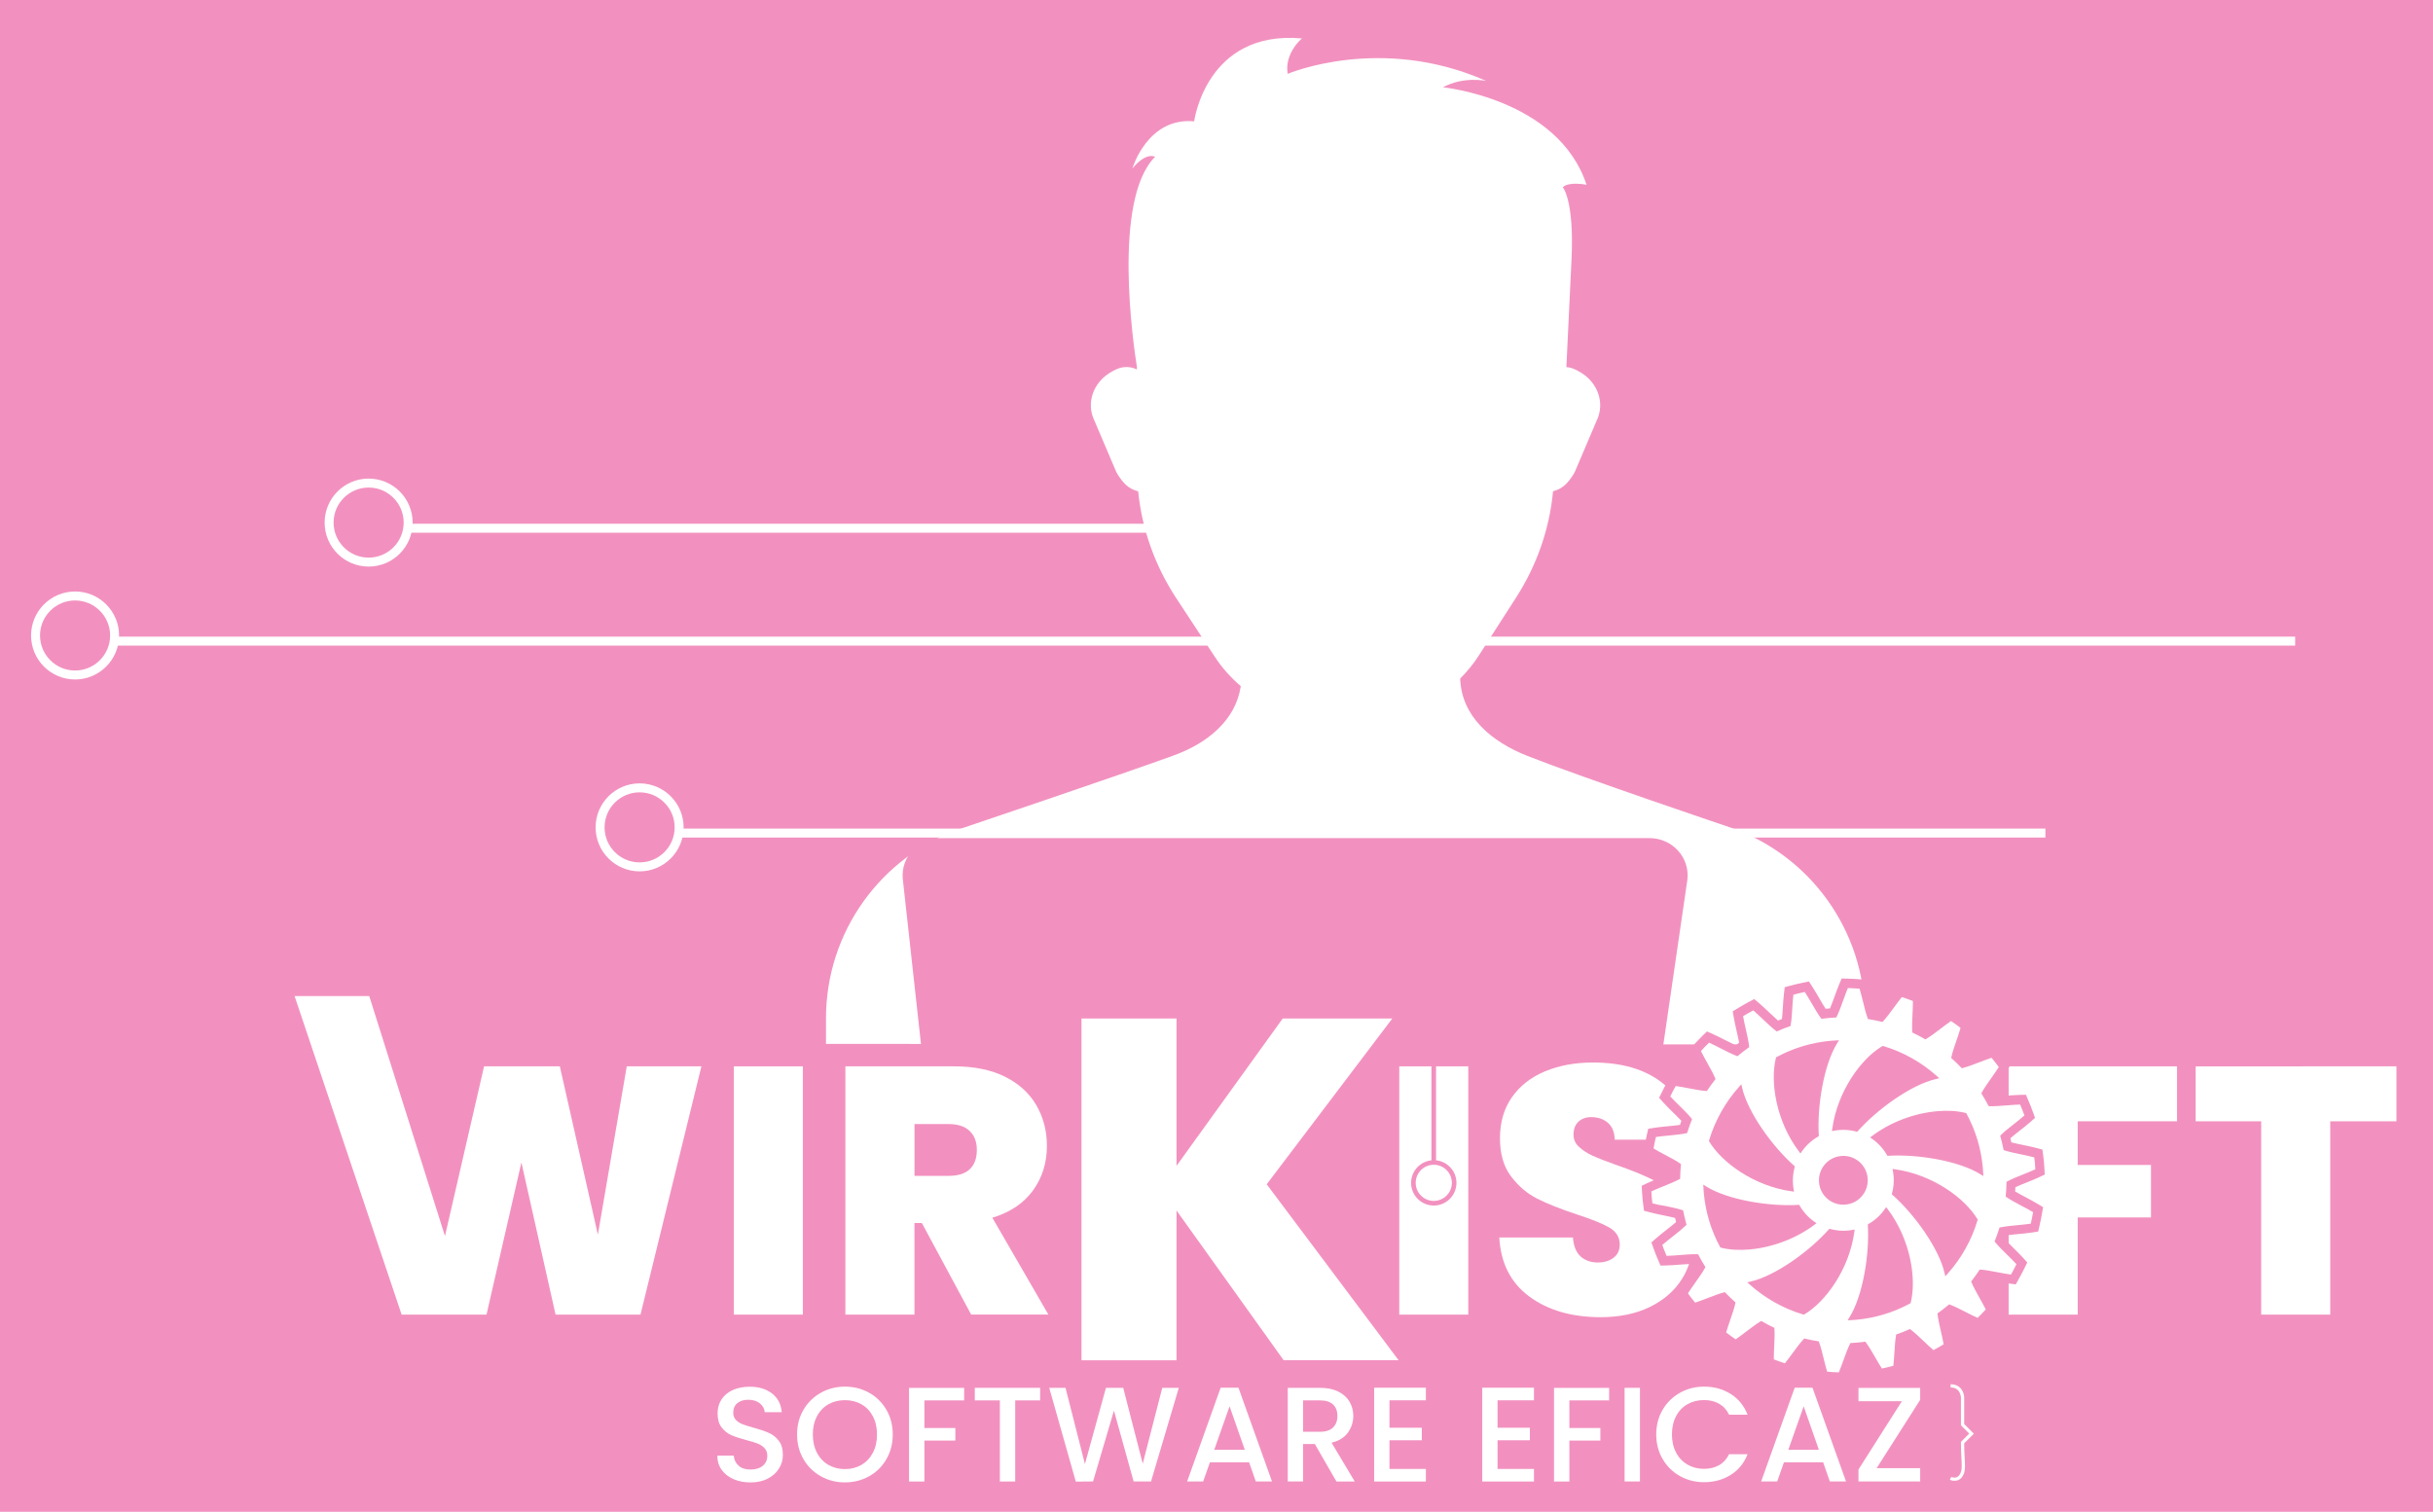 <?xml version="1.0" encoding="utf-8"?>
<!-- Generator: Adobe Illustrator 25.0.0, SVG Export Plug-In . SVG Version: 6.00 Build 0)  -->
<svg version="1.1" id="Capa_1" xmlns="http://www.w3.org/2000/svg" xmlns:xlink="http://www.w3.org/1999/xlink" x="0px" y="0px"
	 viewBox="0 0 502 312" style="enable-background:new 0 0 502 312;" xml:space="preserve">
<style type="text/css">
	.st0{fill:#F291BF;}
	.st1{fill:#FFFFFF;}
</style>
<rect class="st0" width="502" height="312"/>
<g>
	<g>
		<g>
			<path class="st1" d="M151.34,305.26c-1.04-0.45-1.85-1.1-2.45-1.93c-0.59-0.83-0.89-1.81-0.89-2.92h3.39
				c0.07,0.83,0.4,1.52,0.99,2.06c0.58,0.54,1.4,0.81,2.46,0.81c1.09,0,1.94-0.26,2.56-0.79c0.61-0.53,0.92-1.21,0.92-2.04
				c0-0.65-0.19-1.18-0.57-1.58c-0.38-0.41-0.85-0.72-1.42-0.95s-1.35-0.46-2.35-0.72c-1.26-0.33-2.28-0.67-3.07-1.01
				s-1.46-0.88-2.02-1.6c-0.56-0.72-0.83-1.69-0.83-2.89c0-1.11,0.28-2.09,0.83-2.92c0.56-0.83,1.33-1.47,2.33-1.92
				c1-0.44,2.16-0.67,3.48-0.67c1.87,0,3.4,0.47,4.6,1.4c1.2,0.94,1.86,2.22,1.99,3.85h-3.5c-0.06-0.7-0.39-1.31-1-1.81
				c-0.61-0.5-1.42-0.75-2.42-0.75c-0.91,0-1.65,0.23-2.22,0.69c-0.58,0.46-0.86,1.13-0.86,2c0,0.59,0.18,1.08,0.54,1.46
				c0.36,0.38,0.82,0.68,1.38,0.9c0.56,0.22,1.32,0.46,2.28,0.72c1.28,0.35,2.32,0.7,3.13,1.06c0.81,0.35,1.49,0.89,2.06,1.63
				c0.57,0.73,0.85,1.71,0.85,2.93c0,0.98-0.26,1.91-0.79,2.78c-0.53,0.87-1.3,1.57-2.31,2.1c-1.01,0.53-2.2,0.79-3.57,0.79
				C153.55,305.94,152.38,305.71,151.34,305.26z"/>
			<path class="st1" d="M169.37,304.67c-1.51-0.84-2.71-2.02-3.59-3.53c-0.88-1.51-1.32-3.21-1.32-5.1c0-1.89,0.44-3.59,1.32-5.09
				c0.88-1.5,2.08-2.67,3.59-3.52c1.51-0.84,3.17-1.26,4.96-1.26c1.81,0,3.48,0.42,4.99,1.26c1.51,0.84,2.7,2.02,3.57,3.52
				c0.87,1.5,1.31,3.2,1.31,5.09c0,1.89-0.44,3.59-1.31,5.1c-0.87,1.51-2.06,2.69-3.57,3.53c-1.51,0.84-3.17,1.26-4.99,1.26
				C172.54,305.94,170.88,305.52,169.37,304.67z M177.75,302.31c1-0.58,1.78-1.42,2.35-2.5c0.57-1.08,0.85-2.34,0.85-3.77
				c0-1.43-0.28-2.68-0.85-3.75c-0.57-1.08-1.35-1.9-2.35-2.47c-1-0.57-2.14-0.86-3.42-0.86c-1.28,0-2.42,0.29-3.42,0.86
				c-1,0.58-1.79,1.4-2.35,2.47c-0.57,1.08-0.85,2.33-0.85,3.75c0,1.43,0.28,2.68,0.85,3.77c0.56,1.08,1.35,1.92,2.35,2.5
				c1,0.58,2.14,0.88,3.42,0.88C175.61,303.19,176.75,302.89,177.75,302.31z"/>
			<path class="st1" d="M198.93,286.42v2.59h-8.2v5.7h6.39v2.59h-6.39v8.45h-3.17v-19.32H198.93z"/>
			<path class="st1" d="M214.61,286.42v2.59h-5.14v16.74h-3.17v-16.74h-5.17v-2.59H214.61z"/>
			<path class="st1" d="M243.22,286.42l-5.73,19.32h-3.59l-4.06-14.62l-4.31,14.62l-3.56,0.03l-5.48-19.35h3.36l4,15.73l4.34-15.73
				h3.56l4.03,15.65l4.03-15.65H243.22z"/>
			<path class="st1" d="M257.73,301.79h-8.09l-1.39,3.95h-3.31l6.92-19.35h3.67l6.92,19.35h-3.34L257.73,301.79z M256.84,299.21
				l-3.14-8.98l-3.17,8.98H256.84z"/>
			<path class="st1" d="M275.74,305.74l-4.45-7.73h-2.42v7.73h-3.17v-19.32h6.67c1.48,0,2.74,0.26,3.77,0.78
				c1.03,0.52,1.8,1.21,2.31,2.09c0.51,0.87,0.77,1.84,0.77,2.92c0,1.26-0.37,2.41-1.1,3.43c-0.73,1.03-1.86,1.73-3.38,2.1
				l4.78,8.01H275.74z M268.87,295.49h3.5c1.18,0,2.08-0.3,2.68-0.89c0.6-0.59,0.9-1.39,0.9-2.39c0-1-0.3-1.78-0.89-2.35
				c-0.59-0.56-1.49-0.85-2.7-0.85h-3.5V295.49z"/>
			<path class="st1" d="M286.69,288.98v5.67h6.67v2.59h-6.67v5.92h7.51v2.59h-10.67v-19.35h10.67v2.59H286.69z"/>
			<path class="st1" d="M308.99,288.98v5.67h6.67v2.59h-6.67v5.92h7.51v2.59h-10.67v-19.35h10.67v2.59H308.99z"/>
			<path class="st1" d="M332.01,286.42v2.59h-8.2v5.7h6.39v2.59h-6.39v8.45h-3.17v-19.32H332.01z"/>
			<path class="st1" d="M338.37,286.42v19.32h-3.17v-19.32H338.37z"/>
			<path class="st1" d="M343.05,290.95c0.88-1.5,2.08-2.67,3.59-3.52c1.51-0.84,3.17-1.26,4.96-1.26c2.06,0,3.89,0.5,5.49,1.51
				c1.6,1.01,2.77,2.44,3.49,4.29h-3.81c-0.5-1.02-1.2-1.78-2.09-2.28c-0.89-0.5-1.92-0.75-3.09-0.75c-1.28,0-2.42,0.29-3.42,0.86
				c-1,0.58-1.79,1.4-2.35,2.47c-0.57,1.08-0.85,2.33-0.85,3.75c0,1.43,0.28,2.68,0.85,3.75c0.56,1.08,1.35,1.9,2.35,2.49
				c1,0.58,2.14,0.88,3.42,0.88c1.17,0,2.2-0.25,3.09-0.75c0.89-0.5,1.58-1.26,2.09-2.28h3.81c-0.72,1.85-1.89,3.28-3.49,4.28
				c-1.6,1-3.43,1.5-5.49,1.5c-1.82,0-3.48-0.42-4.98-1.26c-1.5-0.84-2.69-2.02-3.57-3.52c-0.88-1.5-1.32-3.2-1.32-5.09
				C341.73,294.15,342.17,292.46,343.05,290.95z"/>
			<path class="st1" d="M376.17,301.79h-8.09l-1.39,3.95h-3.31l6.92-19.35h3.67l6.92,19.35h-3.34L376.17,301.79z M375.29,299.21
				l-3.14-8.98l-3.17,8.98H375.29z"/>
			<path class="st1" d="M387.21,302.99h8.98v2.75h-12.73v-2.47l8.95-14.09h-8.95v-2.75h12.73v2.47L387.21,302.99z"/>
		</g>
		<path class="st1" d="M403.26,305.6c-0.52,0-0.92-0.19-0.95-0.2l0.29-0.59c0.01,0,0.59,0.28,1.14,0.05
			c0.38-0.16,0.67-0.52,0.87-1.09c0.21-0.6,0.16-1.57,0.09-2.91c-0.05-0.85-0.1-1.92-0.1-3.15v-0.14l1.71-1.71l-1.71-1.71v-5.68
			c0-0.09-0.04-2.13-2.13-2.13v-0.66c2.21,0,2.8,1.83,2.8,2.8v5.41l1.99,1.99l-1.99,1.99c0,1.15,0.06,2.12,0.1,2.97
			c0.08,1.41,0.13,2.43-0.12,3.16c-0.26,0.75-0.68,1.25-1.25,1.48C403.73,305.56,403.48,305.6,403.26,305.6z"/>
	</g>
	<g>
		<rect x="23.64" y="131.39" class="st1" width="449.92" height="1.85"/>
		<rect x="140.13" y="171" class="st1" width="281.9" height="1.85"/>
		<rect x="269.67" y="109.02" class="st1" width="1.85" height="23.3"/>
		<rect x="84.21" y="108.09" class="st1" width="186.38" height="1.85"/>
		<path class="st1" d="M76.06,116.93c-5.01,0-9.08-4.07-9.08-9.08c0-5.01,4.07-9.08,9.08-9.08s9.08,4.07,9.08,9.08
			C85.14,112.86,81.07,116.93,76.06,116.93z M76.06,100.62c-3.99,0-7.23,3.24-7.23,7.23s3.24,7.23,7.23,7.23s7.23-3.24,7.23-7.23
			S80.05,100.62,76.06,100.62z"/>
		<path class="st1" d="M15.49,140.23c-5.01,0-9.08-4.07-9.08-9.08c0-5.01,4.07-9.08,9.08-9.08s9.08,4.07,9.08,9.08
			C24.57,136.16,20.49,140.23,15.49,140.23z M15.49,123.92c-3.99,0-7.23,3.24-7.23,7.23c0,3.99,3.24,7.23,7.23,7.23
			s7.23-3.24,7.23-7.23C22.72,127.16,19.47,123.92,15.49,123.92z"/>
		<path class="st1" d="M131.97,179.83c-5.01,0-9.08-4.07-9.08-9.08s4.07-9.08,9.08-9.08c5.01,0,9.08,4.07,9.08,9.08
			S136.98,179.83,131.97,179.83z M131.97,163.52c-3.99,0-7.23,3.24-7.23,7.23c0,3.99,3.24,7.23,7.23,7.23
			c3.99,0,7.23-3.24,7.23-7.23C139.21,166.77,135.96,163.52,131.97,163.52z"/>
	</g>
	<path class="st1" d="M384.77,210.13c0.02-0.17,0.04-0.33,0.04-0.5c-0.11-17.46-11.15-32.98-27.63-38.8c0,0-30.4-10.25-41.99-14.81
		c-7.43-2.92-13.65-8.12-13.91-15.98c1.43-1.44,2.72-3.01,3.82-4.72l7.71-11.99c4.33-6.74,6.91-14.23,7.63-21.95
		c2-0.5,3.09-1.71,4.26-3.56c0.09-0.18,0.19-0.36,0.28-0.54l4.79-11.25c1.25-3.66-0.5-7.6-4.24-9.51l-0.48-0.24
		c-0.6-0.31-1.23-0.47-1.86-0.52c0.28-5.8,0.71-14.67,1.06-22.16c0.59-12.29-1.8-14.96-1.8-14.96c1.24-1.24,4.9-0.51,4.9-0.51
		c-5.85-17.77-29.62-20.11-29.62-20.11c4.24-2.34,8.92-1.32,8.92-1.32c-21.8-9.65-40.96-1.46-40.96-1.46
		c-0.73-4.24,2.93-7.31,2.93-7.31c-19.75-1.76-22.23,17.11-22.23,17.11c-9.65-0.88-12.74,9.72-12.74,9.72
		c2.91-3.5,4.68-2.4,4.68-2.4c-8.89,8.89-4.44,39.04-3.75,43.38v0.5c-1.29-0.62-2.92-0.7-4.38,0.04l-0.48,0.24
		c-3.74,1.91-5.5,5.85-4.24,9.51l4.79,11.25c0.08,0.18,0.17,0.37,0.28,0.54c1.18,1.87,2.27,3.08,4.29,3.58
		c0.78,7.78,3.44,15.34,7.89,22.1l7.93,12.06c1.48,2.26,3.29,4.28,5.35,6.05c-1.02,6.96-6.79,11.74-13.81,14.29
		c-10.89,3.97-43.83,15.08-43.83,15.08c-16.72,5.75-27.94,21.48-27.94,39.15v5.3l213.56,0.13L384.77,210.13z"/>
	<path class="st0" d="M194.45,255.63l-8.18-74.26c-0.42-4.51,3.2-8.4,7.82-8.4h146.27c4.68,0,8.32,3.99,7.8,8.55l-10.8,74.11"/>
	<g>
		<path class="st1" d="M315.53,267.56c-3.83-2.83-5.89-6.89-6.18-12.17h15.19c0.14,1.79,0.68,3.1,1.6,3.93
			c0.92,0.82,2.11,1.23,3.56,1.23c1.31,0,2.38-0.33,3.23-0.98c0.85-0.65,1.27-1.56,1.27-2.72c0-1.5-0.7-2.66-2.11-3.49
			c-1.4-0.82-3.68-1.74-6.83-2.76c-3.34-1.11-6.05-2.19-8.1-3.23c-2.06-1.04-3.85-2.57-5.38-4.58c-1.53-2.01-2.29-4.64-2.29-7.88
			c0-3.29,0.82-6.12,2.47-8.47c1.65-2.35,3.92-4.13,6.83-5.34s6.2-1.82,9.88-1.82c5.96,0,10.72,1.39,14.28,4.18
			c3.56,2.79,5.46,6.7,5.7,11.74h-15.48c-0.05-1.55-0.52-2.71-1.42-3.49c-0.9-0.77-2.05-1.16-3.45-1.16c-1.07,0-1.94,0.31-2.62,0.94
			c-0.68,0.63-1.02,1.53-1.02,2.69c0,0.97,0.37,1.81,1.13,2.51s1.68,1.31,2.8,1.82c1.11,0.51,2.76,1.15,4.94,1.93
			c3.25,1.12,5.92,2.22,8.03,3.31c2.11,1.09,3.92,2.62,5.45,4.58c1.53,1.96,2.29,4.45,2.29,7.45c0,3.05-0.76,5.79-2.29,8.21
			c-1.53,2.42-3.73,4.34-6.61,5.74c-2.88,1.41-6.29,2.11-10.21,2.11C324.25,271.82,319.36,270.4,315.53,267.56z"/>
		<path class="st1" d="M449.18,220.07v11.34h-20.49v9.01h15.12v10.83h-15.12v20.06h-14.25v-51.24H449.18z"/>
		<path class="st0" d="M380.64,285.2l-1.3-0.03c-0.8-0.02-1.63-0.07-2.54-0.14l-1.28-0.11l-0.38-1.23
			c-0.26-0.86-0.51-1.87-0.73-2.75c-0.2-0.82-0.41-1.66-0.62-2.38c-0.28-0.05-0.57-0.11-0.86-0.17c-0.49,0.6-1.01,1.32-1.53,2.02
			c-0.57,0.78-1.14,1.55-1.69,2.22l-0.82,1l-1.23-0.4c-0.78-0.25-1.58-0.53-2.39-0.85l-1.2-0.47l-0.01-1.29
			c-0.01-0.9,0.04-1.92,0.08-2.82c0.04-0.85,0.08-1.73,0.08-2.49c-0.26-0.13-0.52-0.27-0.78-0.41c-0.63,0.43-1.33,0.97-2.02,1.49
			c-0.78,0.59-1.54,1.18-2.26,1.66l-1.07,0.73l-1.07-0.73c-0.7-0.48-1.39-0.98-2.06-1.49l-1.02-0.79l0.35-1.24
			c0.24-0.85,0.57-1.81,0.87-2.67c0.27-0.78,0.56-1.63,0.78-2.38c-0.21-0.2-0.42-0.4-0.63-0.61c-0.72,0.24-1.54,0.55-2.35,0.86
			c-0.9,0.35-1.82,0.7-2.64,0.96l-1.23,0.4l-0.82-0.99c-0.55-0.66-1.08-1.34-1.56-2l-0.76-1.04l0.69-1.1c0.45-0.72,1-1.49,1.53-2.24
			l0.04-0.06c0.48-0.68,1.01-1.42,1.43-2.08c-0.15-0.25-0.29-0.51-0.44-0.76c-0.75,0.03-1.62,0.1-2.46,0.16
			c-0.96,0.08-1.95,0.16-2.84,0.18l-1.29,0.03l-0.51-1.19c-0.36-0.84-0.67-1.61-0.93-2.36l-0.44-1.22l0.97-0.86
			c0.64-0.56,1.4-1.16,2.12-1.73c0.7-0.55,1.41-1.11,2-1.62c-0.07-0.29-0.14-0.58-0.2-0.85c-0.72-0.19-1.57-0.36-2.39-0.53
			c-0.95-0.2-1.93-0.4-2.79-0.63l-1.24-0.33l-0.16-1.27c-0.06-0.43-0.11-0.86-0.15-1.3c-0.04-0.43-0.06-0.87-0.09-1.3l-0.07-1.28
			l1.16-0.55c0.81-0.38,1.74-0.76,2.64-1.12c0.74-0.3,1.56-0.63,2.25-0.94c0.01-0.29,0.03-0.58,0.05-0.88
			c-0.66-0.39-1.45-0.82-2.22-1.23c-0.79-0.42-1.68-0.9-2.43-1.35l-1.11-0.67l0.22-1.28c0.13-0.78,0.3-1.6,0.5-2.49l0.29-1.26
			l1.27-0.2c0.87-0.13,1.85-0.23,2.8-0.32c0.86-0.08,1.74-0.17,2.48-0.28c0.09-0.28,0.19-0.55,0.29-0.83
			c-0.52-0.56-1.15-1.18-1.77-1.79c-0.68-0.67-1.38-1.35-1.96-2l-0.87-0.96l0.57-1.16c0.36-0.75,0.76-1.5,1.18-2.25l0.64-1.13
			l1.28,0.17c0.88,0.12,1.88,0.31,2.77,0.48c0.84,0.16,1.71,0.33,2.46,0.43c0.17-0.24,0.34-0.48,0.51-0.71
			c-0.33-0.67-0.76-1.43-1.17-2.17l1.63-0.99l-1.67,0.93c-0.46-0.82-0.93-1.67-1.31-2.45l-0.57-1.16l0.87-0.96
			c0.59-0.64,1.18-1.26,1.76-1.83l0.93-0.9l1.18,0.52c0.8,0.35,1.67,0.8,2.51,1.23l0.06,0.03c0.75,0.38,1.52,0.77,2.19,1.08
			c0.23-0.18,0.46-0.36,0.69-0.54c-0.14-0.76-0.34-1.64-0.52-2.44c-0.21-0.93-0.43-1.89-0.58-2.76l-0.22-1.27l1.1-0.67
			c0.76-0.46,1.48-0.88,2.2-1.26l1.14-0.61l0.99,0.84c0.66,0.57,1.37,1.23,2.05,1.88c0.63,0.6,1.28,1.21,1.86,1.72
			c0.28-0.11,0.55-0.22,0.82-0.32c0.08-0.75,0.14-1.61,0.19-2.46c0.06-0.98,0.12-1.96,0.23-2.83l0.15-1.28l1.25-0.33
			c0.87-0.23,1.68-0.43,2.47-0.59l1.27-0.26l0.71,1.09c0.48,0.74,1,1.64,1.42,2.36c0.42,0.73,0.88,1.53,1.32,2.19
			c0.3-0.03,0.6-0.06,0.91-0.08c0.31-0.74,0.62-1.6,0.91-2.4c0.32-0.89,0.65-1.79,0.98-2.57l0.5-1.2l1.3,0.03
			c0.8,0.02,1.63,0.07,2.54,0.14l1.29,0.11l0.38,1.23c0.25,0.84,0.49,1.79,0.72,2.71c0.2,0.81,0.41,1.68,0.63,2.42
			c0.28,0.05,0.57,0.11,0.86,0.17c0.48-0.59,1-1.3,1.52-2c0.54-0.74,1.14-1.55,1.7-2.23l0.82-1l1.23,0.39
			c0.79,0.25,1.57,0.53,2.39,0.85l1.2,0.47l0.01,1.29c0.01,0.89-0.04,1.92-0.08,2.83c-0.04,0.87-0.08,1.74-0.08,2.48
			c0.26,0.13,0.52,0.27,0.78,0.41c0.62-0.43,1.33-0.96,2.01-1.49c0.72-0.55,1.53-1.16,2.26-1.67l1.07-0.73l1.07,0.72
			c0.69,0.47,1.39,0.97,2.06,1.49l1.02,0.79l-0.35,1.24c-0.24,0.83-0.55,1.75-0.86,2.64c-0.29,0.83-0.57,1.67-0.79,2.41
			c0.21,0.2,0.43,0.4,0.63,0.61c0.71-0.23,1.52-0.54,2.31-0.85c0.92-0.36,1.84-0.71,2.68-0.98l1.23-0.4l0.82,0.99
			c0.55,0.67,1.08,1.34,1.56,2l0.76,1.05l-0.69,1.1c-0.47,0.75-1.05,1.57-1.57,2.3c-0.48,0.68-1.01,1.42-1.43,2.08
			c0.15,0.25,0.3,0.51,0.44,0.76c0.75-0.03,1.62-0.09,2.46-0.16c0.91-0.07,1.94-0.16,2.84-0.18l1.29-0.03l0.51,1.19
			c0.36,0.84,0.67,1.61,0.93,2.36l0.44,1.22l-0.97,0.86c-0.65,0.57-1.41,1.17-2.15,1.75c-0.69,0.54-1.39,1.1-1.97,1.6
			c0.07,0.29,0.14,0.57,0.2,0.85c0.74,0.19,1.6,0.37,2.38,0.53c0.95,0.2,1.93,0.4,2.8,0.63l1.24,0.33l0.16,1.27
			c0.05,0.43,0.11,0.86,0.15,1.3c0.04,0.43,0.06,0.85,0.09,1.3l0.07,1.28l-1.16,0.55c-0.79,0.37-1.7,0.74-2.58,1.09l-0.05,0.02
			c-0.78,0.31-1.58,0.64-2.26,0.95c-0.01,0.29-0.03,0.58-0.05,0.88c0.66,0.4,1.45,0.81,2.22,1.22c0.79,0.42,1.69,0.9,2.43,1.35
			l1.11,0.67l-0.22,1.28c-0.14,0.8-0.3,1.61-0.5,2.49l-0.29,1.26l-1.27,0.2c-0.9,0.14-1.92,0.24-2.82,0.32
			c-0.85,0.08-1.71,0.17-2.46,0.28c-0.09,0.28-0.19,0.55-0.29,0.83c0.52,0.56,1.15,1.18,1.76,1.79c0.64,0.63,1.36,1.34,1.96,2
			l0.87,0.96l-0.57,1.16c-0.36,0.75-0.76,1.5-1.18,2.24l-0.63,1.13l-1.28-0.17c-0.86-0.12-1.83-0.3-2.76-0.48
			c-0.82-0.16-1.71-0.33-2.48-0.44c-0.17,0.24-0.34,0.48-0.51,0.71c0.34,0.68,0.76,1.44,1.18,2.19c0.48,0.86,0.95,1.71,1.34,2.49
			l0.57,1.16l-0.87,0.96c-0.58,0.64-1.17,1.25-1.76,1.83l-0.93,0.9l-1.18-0.53c-0.81-0.36-1.71-0.82-2.51-1.23
			c-0.78-0.4-1.56-0.8-2.25-1.11c-0.23,0.18-0.46,0.36-0.69,0.54c0.13,0.74,0.33,1.6,0.52,2.43c0.2,0.89,0.43,1.89,0.58,2.76
			l0.22,1.27l-1.1,0.67c-0.76,0.47-1.48,0.88-2.2,1.26l-1.15,0.61l-0.99-0.84c-0.66-0.56-1.36-1.23-2.04-1.88
			c-0.63-0.6-1.28-1.22-1.87-1.72c-0.28,0.11-0.55,0.22-0.82,0.32c-0.08,0.75-0.14,1.61-0.19,2.46c-0.06,0.96-0.12,1.96-0.23,2.84
			l-0.15,1.28l-1.25,0.33c-0.89,0.24-1.69,0.43-2.47,0.59l-1.27,0.26l-0.71-1.09c-0.46-0.7-0.93-1.52-1.39-2.3l-0.03-0.05
			c-0.42-0.73-0.89-1.53-1.32-2.2c-0.3,0.03-0.61,0.06-0.91,0.08c-0.3,0.71-0.6,1.55-0.9,2.36c-0.33,0.9-0.65,1.81-0.99,2.6
			L380.64,285.2z M371.62,274.15l1.27,0.31c0.86,0.21,1.66,0.37,2.46,0.49l1.3,0.21l0.45,1.23c0.39,1.04,0.71,2.36,1.02,3.63
			c0.06,0.24,0.12,0.49,0.18,0.75c0.08-0.21,0.15-0.42,0.23-0.64c0.47-1.29,0.94-2.6,1.45-3.61l0.59-1.17l1.31-0.06
			c0.83-0.04,1.68-0.12,2.52-0.23l1.29-0.17l0.79,1.05c0.7,0.93,1.43,2.19,2.07,3.3l0.03,0.04c0.1,0.18,0.21,0.36,0.31,0.53
			c0.02-0.26,0.03-0.51,0.05-0.77c0.08-1.31,0.17-2.67,0.36-3.76l0.23-1.29l1.24-0.43c0.76-0.26,1.52-0.57,2.33-0.92l1.2-0.53
			l1.05,0.78c0.91,0.68,1.92,1.64,2.89,2.56c0.17,0.16,0.33,0.32,0.5,0.48c-0.05-0.24-0.11-0.48-0.16-0.72
			c-0.29-1.29-0.6-2.62-0.72-3.74l-0.14-1.31l1.07-0.76c0.67-0.48,1.33-1,1.98-1.54l1-0.84l1.23,0.46c1.05,0.39,2.27,1.02,3.45,1.62
			c0.22,0.11,0.45,0.23,0.67,0.34c-0.12-0.21-0.23-0.42-0.35-0.63c-0.66-1.19-1.33-2.38-1.76-3.42l-0.5-1.21l0.81-1.03
			c0.52-0.67,1.01-1.35,1.47-2.04l0.73-1.1l1.31,0.1c1.13,0.08,2.47,0.34,3.77,0.59c0.24,0.05,0.48,0.09,0.72,0.14
			c-0.17-0.17-0.34-0.34-0.51-0.5c-0.96-0.94-1.94-1.91-2.65-2.79l-0.82-1.02l0.49-1.22c0.32-0.79,0.6-1.58,0.84-2.36l0.39-1.26
			l1.29-0.27c1.09-0.23,2.45-0.37,3.76-0.49c0.24-0.02,0.49-0.05,0.74-0.07c-0.2-0.11-0.41-0.22-0.6-0.32
			c-1.19-0.64-2.42-1.29-3.35-1.94l-1.07-0.74l0.12-1.3c0.08-0.91,0.13-1.73,0.14-2.51l0.01-1.31l1.16-0.63
			c0.97-0.53,2.23-1.03,3.44-1.52l0.05-0.02c0.25-0.1,0.5-0.2,0.75-0.3c-0.28-0.06-0.57-0.12-0.85-0.18
			c-1.27-0.26-2.59-0.54-3.65-0.89l-1.25-0.41l-0.25-1.29c-0.15-0.75-0.34-1.55-0.58-2.44l-0.35-1.26l0.93-0.93
			c0.81-0.81,1.9-1.67,2.96-2.5c0.18-0.14,0.36-0.28,0.53-0.42c-0.25,0.02-0.5,0.04-0.74,0.06c-1.32,0.11-2.68,0.22-3.79,0.18
			l-1.31-0.04l-0.6-1.17c-0.37-0.71-0.79-1.45-1.24-2.17l-0.69-1.12l0.63-1.15c0.54-1,1.34-2.13,2.12-3.22
			c0.13-0.19,0.27-0.38,0.41-0.58c-0.23,0.09-0.46,0.17-0.68,0.26c-1.27,0.49-2.54,0.97-3.61,1.25l-1.27,0.32l-0.9-0.94
			c-0.57-0.6-1.18-1.19-1.81-1.75l-0.98-0.87l0.28-1.28c0.24-1.11,0.69-2.41,1.12-3.67c0.08-0.23,0.16-0.46,0.24-0.69
			c-0.2,0.15-0.39,0.3-0.58,0.44c-1.07,0.82-2.16,1.65-3.13,2.22l-1.14,0.67l-1.13-0.66c-0.72-0.42-1.47-0.81-2.22-1.16l-1.19-0.56
			l-0.08-1.32c-0.08-1.1-0.01-2.45,0.05-3.76c0.01-0.26,0.02-0.53,0.04-0.78c-0.14,0.19-0.28,0.38-0.41,0.56
			c-0.8,1.09-1.62,2.2-2.39,3.03l-0.9,0.96l-1.27-0.31c-0.87-0.21-1.67-0.37-2.45-0.49l-1.3-0.2l-0.46-1.23
			c-0.39-1.05-0.71-2.37-1.02-3.65c-0.06-0.25-0.12-0.5-0.18-0.74c-0.07,0.2-0.15,0.41-0.22,0.61c-0.47,1.29-0.94,2.6-1.46,3.63
			l-0.58,1.17l-1.31,0.06c-0.84,0.04-1.69,0.12-2.52,0.22l-1.3,0.17l-0.79-1.05c-0.69-0.92-1.39-2.13-2.07-3.3
			c-0.11-0.19-0.22-0.39-0.34-0.58c-0.02,0.25-0.03,0.49-0.05,0.74c-0.08,1.34-0.17,2.7-0.36,3.79l-0.23,1.3l-1.25,0.43
			c-0.75,0.26-1.52,0.56-2.33,0.92l-1.2,0.53l-1.05-0.79c-0.91-0.68-1.91-1.63-2.89-2.56c-0.17-0.16-0.34-0.32-0.51-0.48
			c0.05,0.24,0.11,0.48,0.16,0.72c0.28,1.23,0.6,2.62,0.72,3.74l0.14,1.3l-1.06,0.76c-0.68,0.49-1.35,1.01-1.98,1.54l-1,0.84
			l-1.23-0.46c-1.04-0.39-2.25-1-3.41-1.6l-0.06-0.03c-0.22-0.11-0.43-0.22-0.65-0.33c0.11,0.21,0.23,0.41,0.34,0.62l0.03,0.06
			c0.64,1.15,1.3,2.34,1.73,3.37l0.5,1.22l-0.82,1.03c-0.52,0.66-1.01,1.35-1.46,2.03l-0.72,1.09l-1.31-0.1
			c-1.12-0.08-2.47-0.34-3.78-0.59c-0.24-0.05-0.48-0.09-0.72-0.14c0.17,0.16,0.33,0.33,0.5,0.49c0.96,0.95,1.95,1.92,2.66,2.8
			l0.83,1.02l-0.5,1.22c-0.31,0.78-0.59,1.58-0.83,2.35l-0.39,1.26l-1.29,0.27c-1.09,0.23-2.44,0.37-3.75,0.49
			c-0.25,0.02-0.5,0.05-0.75,0.07c0.2,0.11,0.4,0.22,0.6,0.32c1.2,0.64,2.42,1.29,3.36,1.94l1.07,0.75l-0.11,1.29
			c-0.09,0.92-0.13,1.74-0.14,2.51l-0.02,1.32l-1.15,0.62c-0.98,0.53-2.23,1.03-3.43,1.52c-0.27,0.11-0.54,0.22-0.81,0.33
			c0.28,0.06,0.57,0.12,0.85,0.18c1.28,0.27,2.6,0.54,3.65,0.89l1.25,0.41l0.25,1.29c0.15,0.76,0.34,1.56,0.58,2.44l0.35,1.26
			l-0.93,0.93c-0.81,0.81-1.91,1.68-2.97,2.51c-0.18,0.14-0.35,0.28-0.53,0.42c0.25-0.02,0.5-0.04,0.75-0.06
			c1.32-0.11,2.67-0.21,3.79-0.18l1.31,0.04l0.61,1.16c0.38,0.73,0.8,1.46,1.24,2.18l0.7,1.11l-0.63,1.15
			c-0.55,1-1.34,2.13-2.11,3.21l-0.04,0.06c-0.12,0.17-0.24,0.35-0.37,0.52c0.22-0.08,0.44-0.17,0.66-0.25
			c1.26-0.49,2.55-0.98,3.63-1.26l1.26-0.33l0.91,0.94c0.58,0.61,1.19,1.19,1.81,1.75l0.98,0.87l-0.28,1.28
			c-0.24,1.1-0.69,2.4-1.12,3.66c-0.08,0.23-0.16,0.46-0.24,0.69c0.18-0.14,0.37-0.28,0.55-0.42c1.09-0.83,2.18-1.66,3.16-2.24
			l1.13-0.67l1.14,0.66c0.72,0.42,1.47,0.81,2.21,1.16l1.18,0.56l0.09,1.31c0.08,1.12,0.01,2.49-0.05,3.81
			c-0.01,0.24-0.02,0.49-0.03,0.74c0.13-0.18,0.26-0.35,0.39-0.53c0.82-1.11,1.64-2.23,2.42-3.06L371.62,274.15z M377.63,274.57
			l2.31-3.66c1.68-2.66,2.8-7.05,3.3-11.28c-2.14,6.11-6.24,11.06-9.94,13.26l-0.85,0.5l-0.94-0.28c-4.33-1.29-8.41-3.58-11.79-6.62
			l-3.23-2.9l4.23-0.95c3.07-0.69,6.97-3.01,10.32-5.65c-3.09,1.49-6.51,2.46-9.88,2.76c-2.39,0.21-4.65,0.07-6.54-0.41l-0.95-0.24
			l-0.47-0.86c-2-3.7-3.2-7.71-3.58-11.91v0c-0.03-0.33-0.05-0.65-0.06-0.98l-0.25-4.47l3.68,2.32c2.66,1.68,7.05,2.8,11.28,3.3
			c-6.11-2.14-11.06-6.24-13.26-9.94l-0.5-0.84l0.28-0.94c1.3-4.34,3.59-8.42,6.62-11.79l2.9-3.23l0.95,4.24
			c0.69,3.07,3.01,6.97,5.64,10.31c-2.81-5.83-3.4-12.24-2.35-16.41l0.24-0.95l0.87-0.47c3.7-2,7.7-3.2,11.91-3.58
			c0.34-0.03,0.68-0.05,1.03-0.07l4.42-0.23l-2.32,3.67c-1.68,2.66-2.8,7.05-3.3,11.28c2.14-6.11,6.24-11.06,9.94-13.26l0.84-0.5
			l0.95,0.28c4.34,1.3,8.41,3.59,11.79,6.62l3.22,2.9l-4.23,0.95c-3.07,0.69-6.97,3.01-10.32,5.65c3.09-1.49,6.5-2.46,9.88-2.76
			l0.17,1.9l-0.17-1.9c2.39-0.21,4.65-0.07,6.54,0.41l0.95,0.25l0.47,0.86c2,3.7,3.2,7.7,3.58,11.91c0.03,0.31,0.05,0.63,0.06,0.94
			l0.24,4.5l-3.67-2.32c-2.66-1.68-7.05-2.8-11.28-3.3c6.11,2.14,11.05,6.24,13.25,9.94l0.51,0.85l-0.29,0.95
			c-1.3,4.33-3.59,8.41-6.62,11.78l-2.9,3.23l-0.95-4.24c-0.69-3.07-3.01-6.97-5.65-10.31c2.81,5.83,3.41,12.24,2.35,16.41
			l-0.25,0.95l-0.86,0.47c-3.7,2-7.71,3.2-11.91,3.58c-0.38,0.03-0.75,0.05-1.12,0.07L377.63,274.57z M387.34,253.72
			c0.16,4.98-0.74,11.68-2.79,16.54c2.79-0.44,5.46-1.3,7.98-2.58c0.74-3.96-0.23-10.21-3.47-15.4
			C388.53,252.81,387.95,253.29,387.34,253.72z M364.46,265.43c2.28,1.65,4.81,2.95,7.46,3.82c3.32-2.28,7.05-7.38,8.43-13.33
			c-0.75,0-1.49-0.07-2.24-0.21C374.71,259.34,369.35,263.43,364.46,265.43z M392.45,245.8c3.64,3.41,7.73,8.78,9.72,13.66
			c1.65-2.27,2.95-4.81,3.82-7.46c-2.28-3.33-7.38-7.05-13.33-8.43C392.66,244.31,392.59,245.06,392.45,245.8z M356.24,255.79
			c1.34,0.25,2.92,0.31,4.59,0.16c3.78-0.34,7.62-1.64,10.81-3.63c-0.53-0.53-1.01-1.11-1.44-1.72c-4.99,0.16-11.68-0.74-16.54-2.79
			C354.1,250.59,354.96,253.27,356.24,255.79z M376.81,251.45l1.34,0.35c0.98,0.26,1.97,0.35,2.94,0.26
			c0.23-0.02,0.49-0.06,0.78-0.11l1.54-0.28l0-0.04l1.19-0.69c1.09-0.63,2.04-1.51,2.74-2.52l0.89-1.28l-0.03-0.03l0.36-1.34
			c0.26-0.97,0.35-1.96,0.26-2.93c-0.02-0.23-0.06-0.48-0.11-0.79l-0.28-1.53l-0.04,0l-0.7-1.19c-0.63-1.09-1.51-2.04-2.52-2.74
			l-1.28-0.88l-0.03,0.03l-1.34-0.36c-1.2-0.32-2.49-0.37-3.72-0.15l-1.53,0.28l0,0.04l-1.19,0.69c-1.09,0.64-2.04,1.51-2.74,2.53
			l-0.89,1.28l0.03,0.03l-0.35,1.34c-0.26,0.98-0.35,1.97-0.26,2.94c0.02,0.23,0.06,0.48,0.11,0.79l0.28,1.53l0.04,0l0.7,1.2
			c0.63,1.09,1.51,2.04,2.52,2.74l1.29,0.89L376.81,251.45z M354.67,235.18c2.28,3.32,7.38,7.05,13.33,8.43
			c0-0.75,0.07-1.49,0.21-2.24c-3.64-3.41-7.73-8.77-9.72-13.65C356.84,229.99,355.54,232.53,354.67,235.18z M391.61,236.56
			c4.83,0,10.9,0.91,15.4,2.81c-0.44-2.79-1.3-5.47-2.58-7.98c-1.34-0.25-2.92-0.31-4.59-0.16c-3.78,0.34-7.61,1.64-10.8,3.63
			c0.53,0.53,1.01,1.11,1.44,1.73C390.83,236.57,391.22,236.56,391.61,236.56z M368.13,219.49c-0.74,3.97,0.23,10.21,3.47,15.4
			c0.53-0.53,1.11-1.01,1.72-1.44c-0.16-4.98,0.74-11.68,2.79-16.54C373.32,217.35,370.65,218.22,368.13,219.49z M380.31,231.27
			c0.75,0,1.5,0.07,2.23,0.2c3.41-3.64,8.78-7.73,13.66-9.72c-2.27-1.65-4.81-2.95-7.46-3.82
			C385.41,220.21,381.68,225.32,380.31,231.27C380.3,231.27,380.31,231.27,380.31,231.27z M380.32,250.53
			c-1.62,0-3.18-0.56-4.44-1.62h0c-1.42-1.19-2.3-2.86-2.46-4.71c-0.16-1.85,0.4-3.65,1.59-5.07c1.19-1.42,2.86-2.3,4.71-2.46
			c1.85-0.16,3.65,0.4,5.07,1.59c2.94,2.46,3.33,6.84,0.87,9.78c-1.19,1.42-2.86,2.3-4.71,2.46
			C380.74,250.52,380.53,250.53,380.32,250.53z M378.32,245.99c0.64,0.54,1.46,0.79,2.29,0.72c0.83-0.07,1.59-0.47,2.12-1.11
			c1.11-1.32,0.93-3.3-0.39-4.41c-0.64-0.54-1.45-0.79-2.29-0.72c-0.83,0.07-1.59,0.47-2.12,1.11c-0.54,0.64-0.79,1.45-0.72,2.29
			C377.29,244.7,377.68,245.45,378.32,245.99L378.32,245.99z"/>
		<path class="st1" d="M144.72,220.07l-12.57,51.24h-17.52l-7.05-31.4l-7.2,31.4H82.87l-22.09-65.74h15.41l15.62,49.53l8.07-35.03
			h15.63l7.85,34.74l5.96-34.74H144.72z"/>
		<path class="st1" d="M165.65,220.07v51.24h-14.24v-51.24H165.65z"/>
		<path class="st1" d="M200.39,271.31l-10.18-18.9h-1.53v18.9h-14.25v-51.24h22.46c4.12,0,7.61,0.72,10.47,2.14
			c2.86,1.43,5.02,3.39,6.47,5.89c1.45,2.5,2.18,5.3,2.18,8.39c0,3.49-0.96,6.55-2.87,9.19c-1.91,2.64-4.71,4.52-8.39,5.63
			l11.56,19.99H200.39z M188.69,242.67h7.05c1.94,0,3.39-0.46,4.36-1.38c0.97-0.92,1.45-2.25,1.45-4c0-1.65-0.5-2.94-1.49-3.89
			c-0.99-0.95-2.44-1.42-4.32-1.42h-7.05V242.67z"/>
		<path class="st1" d="M264.86,280.73l-22.11-30.91v30.91h-19.61V210.2h19.61v30.41l21.91-30.41h22.61l-25.91,34.21l27.21,36.31
			H264.86z"/>
		<path class="st1" d="M302.95,220.07v51.24h-14.24v-51.24H302.95z"/>
		<path class="st1" d="M494.46,220.07v11.34H480.8v39.9h-14.25v-39.9h-13.52v-11.34H494.46z"/>
		<path class="st0" d="M295.83,248.8c-2.58,0-4.68-2.1-4.68-4.68s2.1-4.68,4.68-4.68c2.58,0,4.68,2.1,4.68,4.68
			S298.41,248.8,295.83,248.8z M295.83,240.38c-2.06,0-3.73,1.67-3.73,3.73s1.67,3.73,3.73,3.73s3.73-1.67,3.73-3.73
			S297.89,240.38,295.83,240.38z"/>
		<rect x="295.35" y="217.46" class="st0" width="0.95" height="22.49"/>
		<path class="st1" d="M340.94,248.34c-0.05-0.41-0.1-0.82-0.14-1.23c-0.04-0.41-0.06-0.82-0.08-1.23c0.76-0.36,1.66-0.72,2.54-1.08
			c1.16-0.47,2.36-0.95,3.24-1.43l0.17-0.09l0-0.2c0.01-0.82,0.06-1.69,0.15-2.65l0.02-0.19l-0.16-0.11
			c-0.84-0.59-2.02-1.22-3.17-1.82c-0.81-0.43-1.64-0.87-2.33-1.29c0.13-0.74,0.28-1.52,0.48-2.37c0.82-0.13,1.78-0.22,2.71-0.31
			c1.26-0.12,2.56-0.25,3.54-0.46l0.19-0.04l0.06-0.19c0.26-0.83,0.56-1.67,0.89-2.51l0.07-0.18l-0.12-0.15
			c-0.64-0.8-1.59-1.73-2.5-2.63c-0.66-0.64-1.33-1.31-1.88-1.91c0.35-0.71,0.72-1.43,1.13-2.14c0.82,0.11,1.76,0.29,2.67,0.46
			c1.25,0.24,2.55,0.49,3.56,0.56l0.2,0.01l0.11-0.16c0.48-0.73,1.01-1.45,1.56-2.16l0.12-0.15l-0.08-0.18
			c-0.39-0.94-1.03-2.09-1.66-3.21c-0.45-0.81-0.91-1.64-1.28-2.38c0.55-0.6,1.11-1.19,1.68-1.74c0.75,0.33,1.6,0.77,2.42,1.19
			c1.14,0.58,2.32,1.19,3.27,1.54l0.18,0.07l0.15-0.13c0.67-0.57,1.38-1.12,2.1-1.63l0.16-0.12l-0.02-0.19
			c-0.11-1-0.4-2.29-0.68-3.53c-0.21-0.91-0.42-1.84-0.56-2.66c0.72-0.44,1.41-0.84,2.1-1.2c0.62,0.53,1.31,1.18,1.97,1.81
			c0.93,0.89,1.9,1.8,2.72,2.42l0.16,0.12l0.18-0.08c0.86-0.38,1.67-0.7,2.47-0.98l0.19-0.06l0.03-0.19
			c0.18-0.99,0.26-2.29,0.34-3.55c0.06-0.94,0.12-1.9,0.22-2.73c0.84-0.23,1.61-0.41,2.36-0.56c0.44,0.68,0.91,1.49,1.37,2.27
			c0.65,1.12,1.32,2.28,1.94,3.11l0.12,0.16l0.19-0.03c0.88-0.12,1.78-0.19,2.67-0.24l0.2-0.01l0.09-0.18
			c0.46-0.92,0.92-2.19,1.36-3.41c0.31-0.85,0.63-1.73,0.94-2.48c0.76,0.02,1.56,0.06,2.42,0.14c0.24,0.8,0.47,1.73,0.7,2.64
			c0.3,1.23,0.61,2.5,0.96,3.44l0.07,0.18l0.19,0.03c0.83,0.13,1.69,0.3,2.61,0.52l0.19,0.05l0.13-0.14
			c0.7-0.75,1.48-1.82,2.25-2.86c0.54-0.74,1.11-1.51,1.62-2.14c0.75,0.24,1.5,0.51,2.28,0.81c0.01,0.83-0.04,1.79-0.08,2.72
			c-0.06,1.27-0.12,2.58-0.05,3.59l0.01,0.2l0.18,0.08c0.79,0.37,1.58,0.79,2.35,1.24l0.17,0.1l0.17-0.1
			c0.87-0.52,1.93-1.32,2.95-2.1c0.73-0.56,1.49-1.14,2.17-1.6c0.66,0.45,1.32,0.92,1.96,1.42c-0.22,0.79-0.53,1.69-0.83,2.57
			c-0.42,1.21-0.85,2.46-1.06,3.45l-0.04,0.19l0.15,0.13c0.66,0.59,1.31,1.21,1.91,1.85l0.14,0.14l0.19-0.05
			c0.98-0.25,2.21-0.73,3.4-1.18c0.87-0.33,1.76-0.68,2.54-0.93c0.52,0.63,1.02,1.27,1.49,1.91c-0.43,0.69-0.98,1.47-1.51,2.22
			c-0.74,1.05-1.51,2.14-2,3.03l-0.09,0.17l0.1,0.17c0.48,0.77,0.92,1.54,1.32,2.31l0.09,0.17l0.2,0.01
			c1.01,0.03,2.31-0.07,3.57-0.17c0.93-0.08,1.89-0.15,2.72-0.17c0.34,0.8,0.64,1.54,0.89,2.25c-0.61,0.54-1.35,1.12-2.07,1.69
			c-1.02,0.8-2.06,1.63-2.79,2.35l-0.14,0.14l0.05,0.19c0.26,0.94,0.46,1.78,0.62,2.59l0.04,0.19l0.19,0.06
			c0.95,0.31,2.21,0.58,3.44,0.83c0.93,0.19,1.88,0.39,2.69,0.61c0.05,0.41,0.1,0.81,0.14,1.23c0.04,0.4,0.06,0.8,0.08,1.23
			c-0.76,0.36-1.66,0.72-2.54,1.07c-1.16,0.47-2.37,0.95-3.24,1.43l-0.17,0.09l0,0.2c-0.01,0.82-0.06,1.69-0.15,2.65l-0.02,0.19
			l0.16,0.11c0.84,0.59,2.02,1.21,3.16,1.82c0.81,0.43,1.64,0.87,2.34,1.29c-0.13,0.75-0.28,1.53-0.48,2.37
			c-0.82,0.13-1.78,0.22-2.71,0.31c-1.26,0.12-2.56,0.25-3.55,0.46l-0.19,0.04l-0.06,0.19c-0.26,0.83-0.56,1.67-0.89,2.5l-0.07,0.18
			l0.12,0.15c0.64,0.79,1.59,1.72,2.5,2.62c0.66,0.65,1.34,1.31,1.89,1.92c-0.35,0.71-0.72,1.43-1.13,2.14
			c-0.82-0.11-1.76-0.29-2.67-0.46c-1.25-0.24-2.55-0.49-3.56-0.56l-0.2-0.02l-0.11,0.16c-0.48,0.73-1.01,1.45-1.56,2.16l-0.12,0.15
			l0.08,0.18c0.39,0.94,1.03,2.09,1.66,3.21c0.45,0.81,0.92,1.64,1.28,2.38c-0.55,0.6-1.11,1.19-1.68,1.74
			c-0.75-0.33-1.6-0.77-2.42-1.19c-1.14-0.58-2.32-1.19-3.27-1.54l-0.18-0.07l-0.15,0.13c-0.68,0.57-1.38,1.12-2.1,1.63l-0.16,0.11
			l0.02,0.2c0.11,1,0.4,2.28,0.69,3.52c0.21,0.91,0.42,1.85,0.56,2.66c-0.72,0.44-1.41,0.84-2.1,1.2c-0.62-0.53-1.31-1.18-1.97-1.81
			c-0.93-0.89-1.9-1.8-2.72-2.42l-0.16-0.12l-0.18,0.08c-0.86,0.38-1.67,0.7-2.47,0.98l-0.19,0.06l-0.03,0.19
			c-0.18,0.99-0.26,2.29-0.34,3.55c-0.06,0.94-0.12,1.9-0.22,2.73c-0.84,0.23-1.61,0.41-2.36,0.56c-0.44-0.68-0.91-1.48-1.36-2.27
			c-0.65-1.13-1.32-2.29-1.94-3.11l-0.12-0.16l-0.19,0.03c-0.89,0.11-1.78,0.19-2.68,0.24l-0.2,0.01l-0.09,0.17
			c-0.46,0.92-0.92,2.18-1.36,3.4c-0.31,0.85-0.63,1.73-0.94,2.48c-0.76-0.02-1.56-0.06-2.42-0.14c-0.24-0.8-0.47-1.74-0.7-2.65
			c-0.3-1.22-0.61-2.49-0.96-3.43l-0.07-0.18l-0.19-0.03c-0.84-0.13-1.69-0.3-2.61-0.52l-0.19-0.05l-0.13,0.14
			c-0.7,0.75-1.49,1.82-2.25,2.86c-0.54,0.74-1.1,1.5-1.62,2.13c-0.74-0.24-1.51-0.51-2.28-0.81c-0.01-0.83,0.04-1.79,0.08-2.72
			c0.06-1.27,0.12-2.58,0.05-3.59l-0.01-0.2l-0.18-0.08c-0.79-0.37-1.58-0.79-2.35-1.24l-0.17-0.1l-0.17,0.1
			c-0.88,0.52-1.93,1.32-2.95,2.1c-0.74,0.56-1.49,1.14-2.17,1.6c-0.66-0.45-1.32-0.93-1.96-1.42c0.22-0.79,0.53-1.69,0.83-2.57
			c0.42-1.21,0.85-2.46,1.06-3.45l0.04-0.19l-0.15-0.13c-0.66-0.58-1.3-1.2-1.91-1.84l-0.14-0.14l-0.19,0.05
			c-0.98,0.25-2.21,0.72-3.4,1.18c-0.87,0.33-1.76,0.68-2.54,0.93c-0.53-0.63-1.03-1.28-1.49-1.91c0.44-0.69,0.98-1.47,1.52-2.22
			c0.74-1.05,1.51-2.13,2-3.03l0.09-0.17l-0.1-0.17c-0.47-0.76-0.92-1.53-1.32-2.31l-0.09-0.17l-0.2-0.01
			c-1.01-0.03-2.31,0.07-3.57,0.17c-0.93,0.08-1.9,0.15-2.73,0.17c-0.34-0.8-0.64-1.54-0.89-2.25c0.61-0.53,1.35-1.12,2.06-1.68
			c1.02-0.8,2.07-1.63,2.8-2.36l0.14-0.14l-0.05-0.19c-0.26-0.94-0.46-1.78-0.62-2.59l-0.04-0.19l-0.19-0.06
			c-0.95-0.31-2.22-0.58-3.45-0.83C342.7,248.76,341.75,248.56,340.94,248.34z M382.61,254.21l0.06-0.46l-0.46,0.08
			c-0.35,0.06-0.66,0.11-0.96,0.13c-1.19,0.11-2.4,0-3.6-0.32l-0.2-0.05l-0.14,0.16c-3.85,4.36-10.95,9.57-16.17,10.75l-0.63,0.14
			l0.48,0.43c3.17,2.85,6.99,5,11.06,6.21l0.14,0.04l0.13-0.08C376.63,268.69,381.54,262.02,382.61,254.21z M377.1,247.45
			c1.03,0.86,2.34,1.27,3.68,1.15c1.34-0.12,2.55-0.75,3.42-1.79c1.78-2.13,1.5-5.31-0.63-7.09c-1.03-0.86-2.34-1.27-3.68-1.15
			c-1.34,0.12-2.55,0.75-3.42,1.79c-0.86,1.03-1.27,2.34-1.15,3.68C375.43,245.37,376.07,246.59,377.1,247.45z M389.45,249.49
			l-0.28-0.37l-0.26,0.38c-0.86,1.25-2.02,2.31-3.35,3.09l-0.18,0.1l0.01,0.21c0.36,5.8-0.98,14.51-3.83,19.03l-0.35,0.55l0.65-0.03
			c0.35-0.02,0.69-0.04,1.04-0.07c3.94-0.35,7.7-1.48,11.17-3.35l0.13-0.07l0.04-0.14C395.46,263.96,394.22,255.77,389.45,249.49z
			 M408.07,251.72l-0.08-0.13c-2.56-4.3-9.24-9.21-17.04-10.28l-0.46-0.06l0.08,0.46c0.06,0.31,0.1,0.63,0.13,0.96
			c0.11,1.19,0,2.4-0.32,3.6l-0.05,0.2l0.16,0.14c4.36,3.85,9.57,10.95,10.74,16.17l0.14,0.63l0.43-0.48
			c2.85-3.17,5-6.99,6.21-11.06L408.07,251.72z M399.66,229.33c-4.8,0.43-9.69,2.3-13.43,5.14l-0.37,0.28l0.38,0.26
			c1.25,0.86,2.32,2.02,3.09,3.35l0.1,0.18l0.21-0.01c5.8-0.36,14.51,0.98,19.03,3.84l0.55,0.35l-0.04-0.78
			c-0.02-0.3-0.03-0.61-0.06-0.91c-0.35-3.95-1.48-7.7-3.35-11.17l-0.07-0.13l-0.14-0.04C403.87,229.26,401.83,229.13,399.66,229.33
			z M378.05,232.97l-0.06,0.46l0.46-0.08c1.47-0.27,3.04-0.22,4.55,0.18l0.2,0.05l0.14-0.16c3.85-4.36,10.95-9.57,16.17-10.75
			l0.63-0.14l-0.48-0.43c-3.17-2.85-6.99-5-11.06-6.21l-0.14-0.04l-0.13,0.08C384.03,218.48,379.12,225.16,378.05,232.97z
			 M371.21,237.68l0.28,0.37l0.26-0.38c0.86-1.25,2.02-2.31,3.35-3.09l0.18-0.1l-0.01-0.21c-0.36-5.8,0.98-14.5,3.83-19.03
			l0.35-0.55l-0.74,0.04c-0.32,0.02-0.63,0.03-0.95,0.06c-3.94,0.35-7.7,1.48-11.17,3.35l-0.13,0.07l-0.04,0.14
			C365.2,223.21,366.44,231.41,371.21,237.68z M352.59,235.46l0.08,0.13c2.56,4.3,9.24,9.21,17.04,10.28l0.46,0.06l-0.08-0.46
			c-0.07-0.36-0.11-0.66-0.13-0.96c-0.11-1.19,0-2.4,0.32-3.6l0.05-0.2l-0.16-0.14c-4.36-3.85-9.57-10.95-10.74-16.17l-0.14-0.63
			l-0.43,0.48c-2.85,3.17-5,6.99-6.21,11.06L352.59,235.46z M351.54,246.16c0.35,3.94,1.48,7.7,3.35,11.17l0.07,0.13l0.14,0.04
			c1.68,0.43,3.72,0.55,5.9,0.36c4.8-0.43,9.69-2.3,13.43-5.14l0.37-0.28l-0.38-0.26c-1.25-0.86-2.31-2.02-3.09-3.35l-0.1-0.18
			l-0.21,0.01c-5.8,0.36-14.5-0.98-19.03-3.83l-0.55-0.35l0.04,0.78C351.49,245.55,351.51,245.85,351.54,246.16z"/>
	</g>
</g>
</svg>

